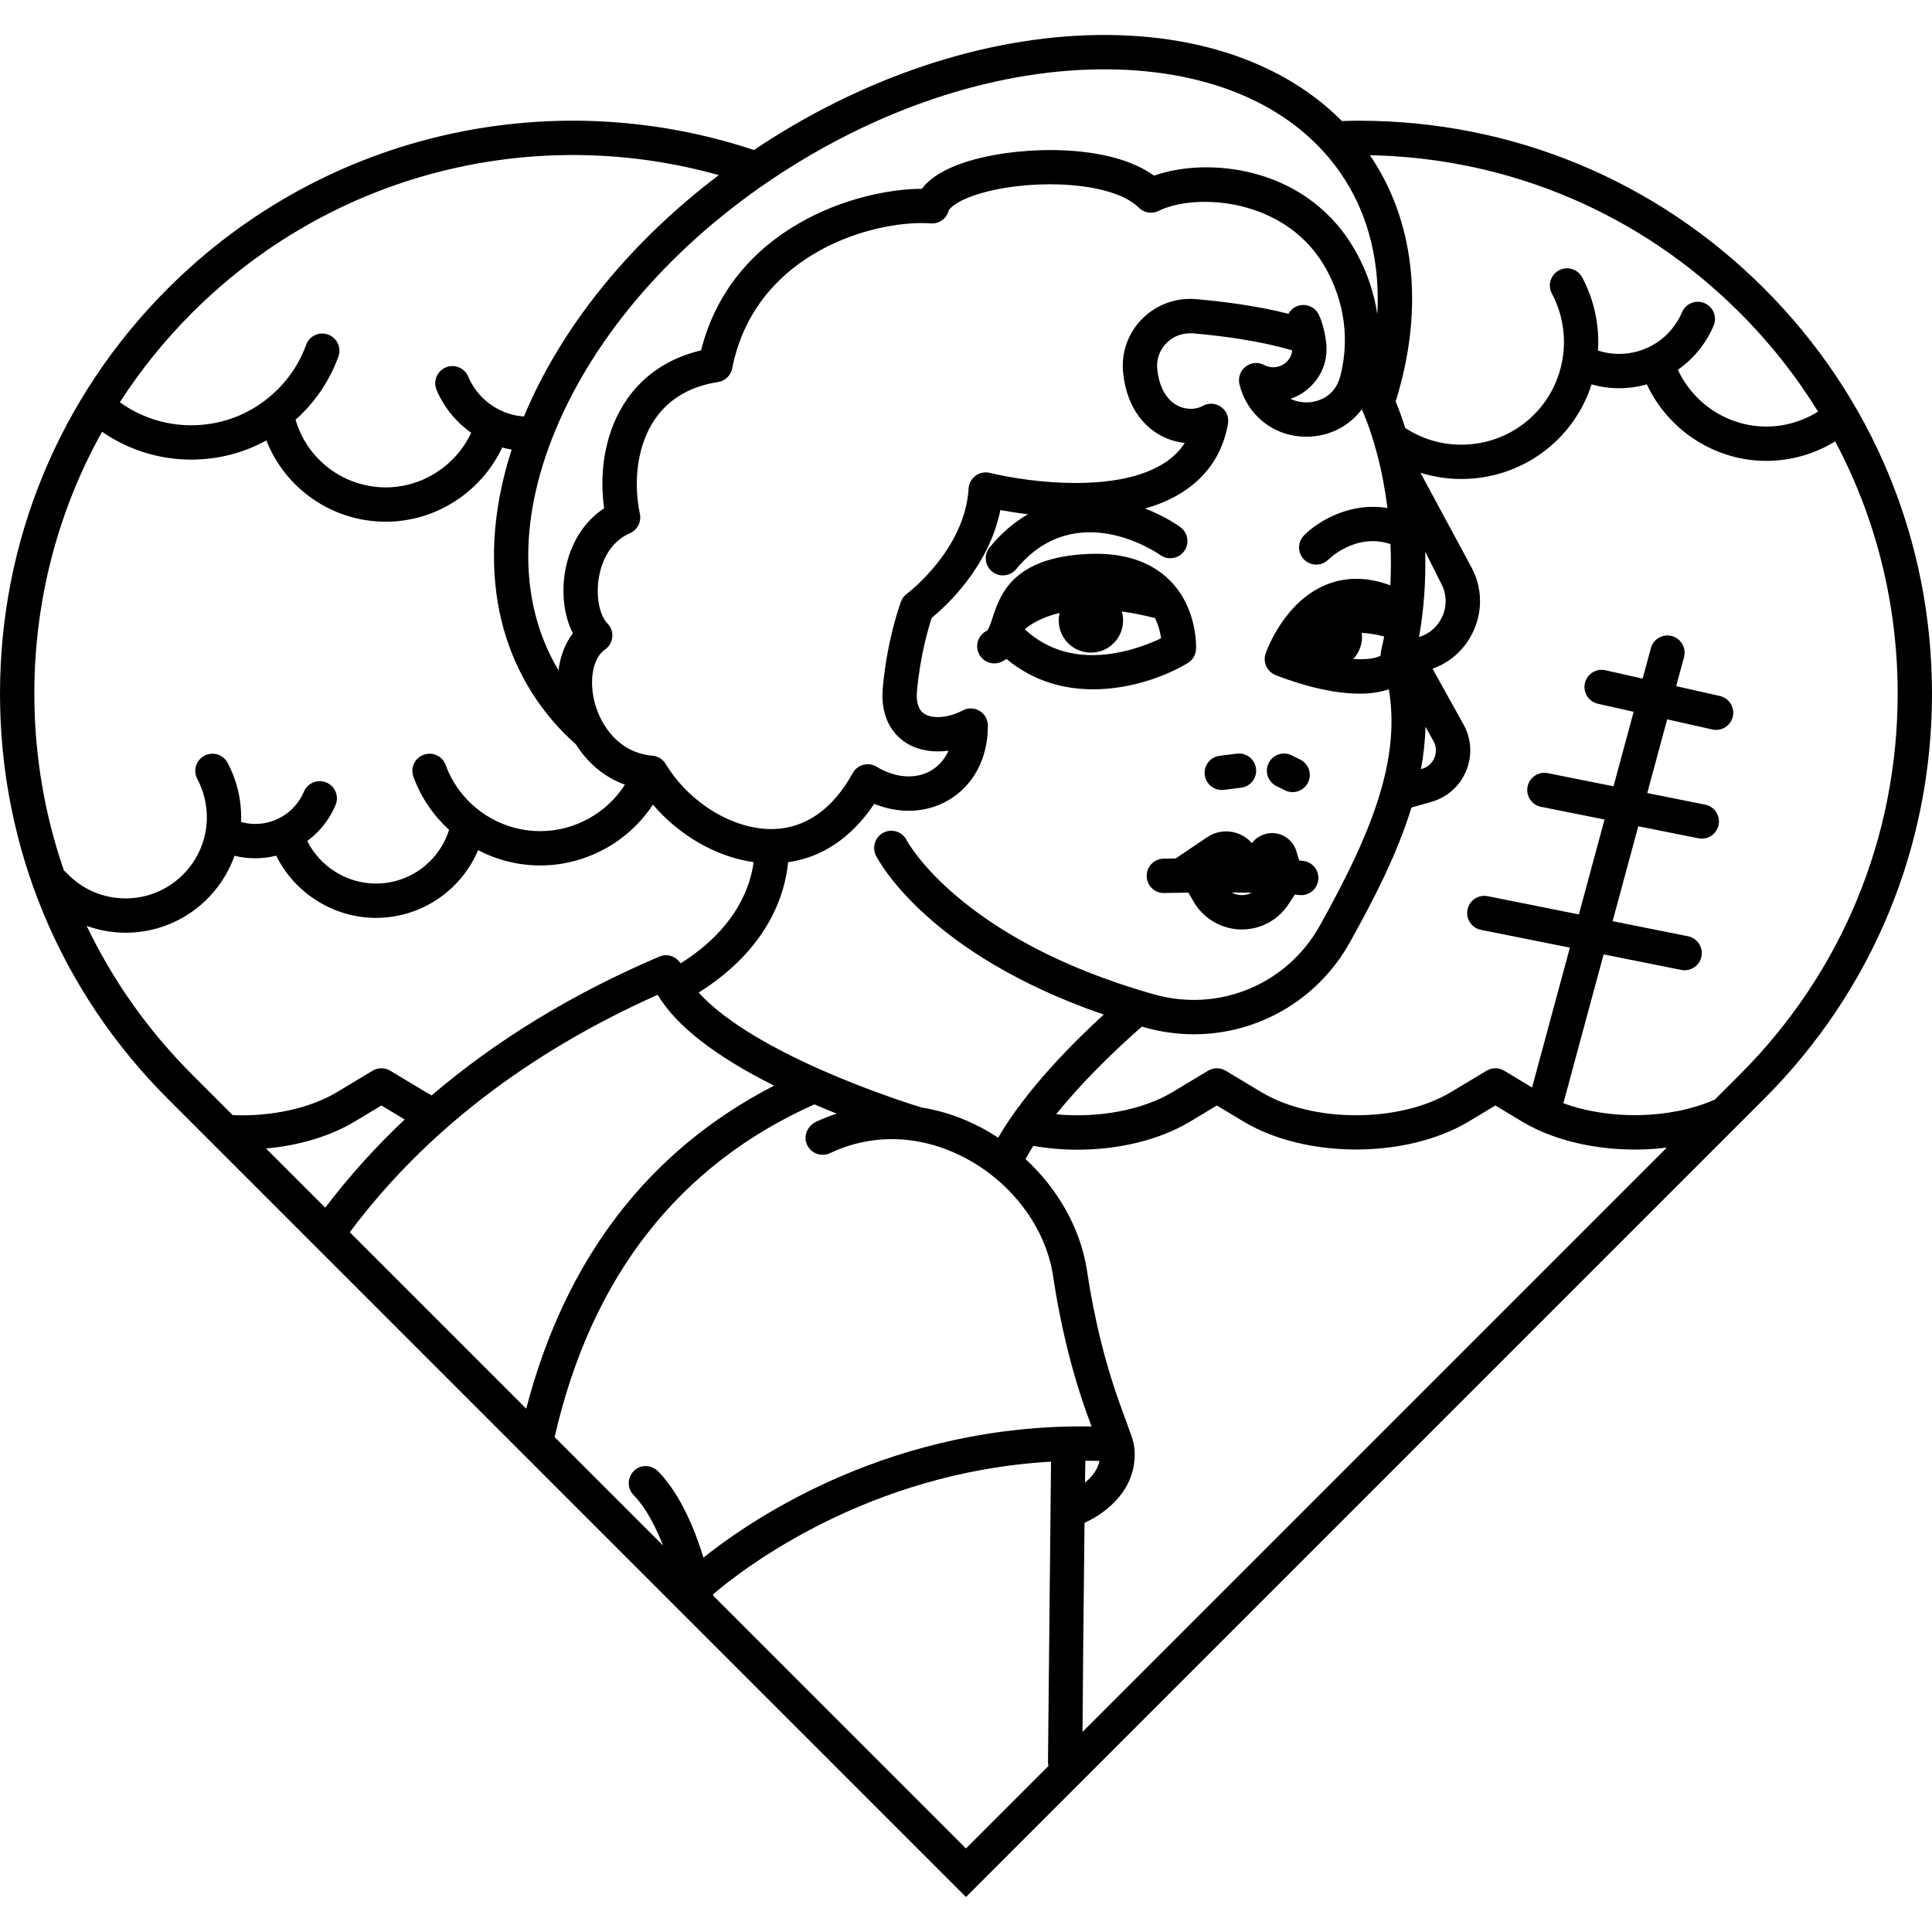 <?xml version="1.0" encoding="iso-8859-1"?>
<!-- Generator: Adobe Illustrator 18.0.0, SVG Export Plug-In . SVG Version: 6.00 Build 0)  -->
<!DOCTYPE svg PUBLIC "-//W3C//DTD SVG 1.1//EN" "http://www.w3.org/Graphics/SVG/1.1/DTD/svg11.dtd">
<svg version="1.1" id="Capa_1" xmlns="http://www.w3.org/2000/svg" xmlns:xlink="http://www.w3.org/1999/xlink" x="0px" y="0px"
	 viewBox="0 0 450.155 450.155" style="enable-background:new 0 0 450.155 450.155;" xml:space="preserve">
<g>
	<path d="M271.1,200.069c-2.208,0.044-3.963,1.87-3.919,4.079c0.044,2.209,1.844,3.991,4.079,3.919
		c1.427-0.028,3.385-0.058,5.632-0.082l1.233,2.123c2.314,3.984,6.615,6.46,11.223,6.46c4.373,0,8.422-2.179,10.832-5.828
		l1.531-2.319c0.328,0.034,0.636,0.069,0.903,0.107c0.192,0.027,0.382,0.041,0.571,0.041c1.958-0.001,3.67-1.44,3.955-3.436
		c0.312-2.187-1.208-4.213-3.394-4.525c-0.313-0.045-0.668-0.085-1.042-0.125l-0.666-2.19c-0.633-2.084-2.354-3.644-4.491-4.068
		c-2.137-0.429-4.323,0.355-5.707,2.038l-0.158,0.192c-0.923-1.073-2.13-1.887-3.523-2.345c-2.337-0.767-4.848-0.419-6.888,0.957
		l-7.339,4.954C272.333,200.045,271.296,200.065,271.1,200.069z M291.652,207.995c-0.701,0.366-1.486,0.572-2.304,0.572
		c-0.846,0-1.662-0.223-2.384-0.617C288.55,207.958,290.129,207.972,291.652,207.995z"/>
	<path d="M284.675,184.068c0.165,0,0.333-0.01,0.501-0.031l4-0.5c2.192-0.273,3.747-2.272,3.473-4.465
		c-0.273-2.191-2.264-3.749-4.465-3.473l-4,0.5c-2.192,0.273-3.747,2.272-3.473,4.465
		C280.963,182.587,282.687,184.068,284.675,184.068z"/>
	<path d="M297.391,183.146l2,1c0.575,0.287,1.185,0.423,1.786,0.423c1.467,0,2.88-0.811,3.581-2.212
		c0.988-1.977,0.187-4.379-1.789-5.367l-2-1c-1.976-0.986-4.379-0.187-5.367,1.789C294.614,179.755,295.415,182.158,297.391,183.146
		z"/>
	<path d="M233.467,154.146c0.363-0.181,0.708-0.385,1.036-0.611c6.272,5.223,13.422,7.077,20.214,7.077
		c8.871-0.001,17.133-3.164,22.029-6.119c1.136-0.686,1.858-1.89,1.928-3.215c0.02-0.383,0.42-9.468-6.052-15.986
		c-4.468-4.5-10.903-6.6-19.125-6.22c-17.604,0.801-20.482,9.555-22.201,14.784c-0.271,0.822-0.525,1.599-0.791,2.195
		c-0.001,0.001-0.001,0.002-0.002,0.004c0,0,0,0.001-0.001,0.001c-0.001,0.003-0.002,0.005-0.003,0.008
		c-0.002,0.006-0.005,0.012-0.008,0.018c-0.155,0.355-0.385,0.801-0.6,0.908c-1.977,0.987-2.778,3.39-1.791,5.366
		C229.088,154.331,231.492,155.133,233.467,154.146z M238.816,146.598c0.96-0.854,3.462-2.695,8.076-3.774
		c-0.134,0.56-0.212,1.142-0.212,1.743c0,4.142,3.358,7.5,7.5,7.5s7.5-3.358,7.5-7.5c0-0.727-0.109-1.427-0.301-2.091
		c2.362,0.321,4.937,0.819,7.739,1.536c0.842,1.704,1.238,3.421,1.418,4.709c-2.283,1.088-6.242,2.712-10.879,3.482
		c-8.324,1.386-15.332-0.478-20.862-5.538C238.801,146.644,238.809,146.621,238.816,146.598z"/>
	<path d="M411.049,67.23c-25.205-25.215-58.73-39.102-94.399-39.102c-1.362,0-2.691,0.028-3.999,0.069
		c-4.798-4.85-10.537-8.894-17.16-12.081c-10.07-4.846-21.748-7.508-34.708-7.912c-26.291-0.827-55.075,7.737-81.054,24.099
		c-1.374,0.865-2.724,1.755-4.065,2.653c-22.826-7.586-47.272-8.896-70.843-3.733c-24.894,5.45-47.62,17.901-65.72,36.007
		C13.886,92.445,0,125.969,0,161.628c0,35.658,13.886,69.183,39.101,94.397L225.07,442.005l185.978-185.979
		c25.219-25.214,39.107-58.738,39.107-94.398S436.267,92.443,411.049,67.23z M405.392,72.887
		c7.032,7.031,13.118,14.753,18.213,23.007c-3.589,2.259-7.765,3.494-12.065,3.494c-8.879,0-16.949-5.32-20.596-13.239
		c3.61-2.521,6.535-6.035,8.33-10.28c0.86-2.035-0.091-4.382-2.125-5.242c-2.036-0.863-4.382,0.092-5.243,2.125
		c-2.495,5.896-8.243,9.707-14.645,9.707c-1.708,0-3.361-0.267-4.942-0.785c0.041-0.664,0.081-1.329,0.081-2.006
		c0-5.233-1.297-10.431-3.751-15.032c-1.039-1.95-3.461-2.688-5.412-1.647c-1.949,1.039-2.687,3.462-1.647,5.411
		c1.838,3.447,2.81,7.344,2.81,11.269c0,1.338-0.105,2.636-0.318,3.887c-1.891,11.619-11.821,20.053-23.612,20.053
		c-4.691,0-9.174-1.353-13.056-3.895c-0.685-2.172-1.43-4.24-2.227-6.175c6.454-20.648,4.732-40.403-4.942-55.77
		c-0.342-0.543-0.694-1.078-1.053-1.608C351.771,36.802,382.297,49.782,405.392,72.887z M332.072,128.542l3.703,7.385
		c1.349,2.499,1.411,5.397,0.173,7.952c-1.083,2.233-2.988,3.849-5.318,4.547C331.805,141.878,332.24,135.143,332.072,128.542z
		 M332.139,169.331l1.862,3.351c0.666,1.198,0.746,2.611,0.221,3.878c-0.525,1.266-1.582,2.206-2.9,2.581l-0.239,0.068
		C331.687,175.938,332.056,172.642,332.139,169.331z M204.102,199.357c0.495,0.99,11.869,22.853,53.072,37.039
		c-6.702,6.114-18.002,17.306-24.604,28.681c-1.292-0.848-2.619-1.65-3.996-2.374c-4.481-2.356-9.179-3.911-13.923-4.679
		c-0.008-0.002-0.015-0.007-0.023-0.009c-2.173-0.666-12.119-3.802-23.28-8.728c-13.515-5.971-23.31-12.191-28.559-18.026
		c16.595-10.394,20.187-23.433,20.839-30.372c9.588-1.356,15.989-7.487,20.061-13.597c5.817,2.355,11.963,2.151,17.019-0.691
		c6-3.372,9.449-9.731,9.472-17.457c0.003-0.977-0.321-1.953-0.964-2.688c-1.276-1.458-3.311-1.775-4.918-0.919
		c-3.241,1.729-7.013,2.041-8.969,0.745c-1.347-0.894-1.907-2.695-1.666-5.354c0.737-8.104,2.635-14.552,3.417-16.949
		c3.299-2.704,13.339-11.864,16-25.128c1.761,0.319,3.952,0.667,6.429,0.962c-3.096,1.793-6.107,4.304-8.915,7.707
		c-1.406,1.704-1.164,4.226,0.54,5.632c0.745,0.614,1.647,0.914,2.543,0.914c1.153,0,2.297-0.496,3.088-1.454
		c13.885-16.834,32.807-3.842,33.605-3.279c1.799,1.271,4.291,0.848,5.569-0.948c1.28-1.801,0.859-4.298-0.942-5.578
		c-2.127-1.512-4.944-3.069-8.198-4.313c3.215-0.922,6.269-2.211,8.979-3.986c5.651-3.701,9.126-8.98,10.33-15.691
		c0.193-1.077-0.032-2.219-0.684-3.098c-1.266-1.707-3.509-2.106-5.23-1.125c-1.336,0.765-3.662,1.03-5.843-0.103
		c-2.644-1.371-4.318-4.419-4.713-8.583c-0.268-2.825,1.098-5.605,3.675-7.165c1.47-0.89,3.215-1.199,4.927-1.049
		c6.49,0.572,15.359,1.709,22.832,3.945c-0.084,1.096-0.576,1.896-1.026,2.409c-1.31,1.493-3.532,1.98-5.354,1.057
		c-0.899-0.455-1.919-0.678-2.897-0.435c-2.353,0.586-3.51,2.859-2.982,4.918c1.81,7.252,8.039,12.141,15.511,12.165
		c0.02,0,0.039,0,0.059,0c5.279,0,9.953-2.413,12.915-6.384c0.004,0,0.004,0,0.008,0.001c2.757,6.238,4.882,14.287,5.976,23
		c-8.801-1.458-16.274,3.141-19.462,6.396c-1.539,1.572-1.511,4.082,0.051,5.631c0.778,0.771,1.794,1.154,2.812,1.154
		c1.027,0,2.054-0.391,2.837-1.171c0.279-0.278,6.442-6.279,14.465-3.61c0.14,3.184,0.134,6.405-0.032,9.615
		c-5.037-1.883-9.826-2.026-14.292-0.403c-10.377,3.772-14.592,15.777-14.766,16.286c-0.689,2.012,0.317,4.211,2.289,5.006
		c2.521,1.016,11.413,4.346,19.591,4.346c2.396,0,4.728-0.292,6.823-1.006c1.262,7.427,0.56,14.973-1.682,22.967
		c-0.032,0.092-0.054,0.187-0.079,0.282c-2.775,9.751-7.814,20.171-14.35,31.862c-7.628,13.657-23.486,20.222-38.561,15.971
		c-45.324-12.794-57.562-35.71-57.669-35.92c-0.989-1.977-3.392-2.777-5.367-1.788C203.915,194.979,203.114,197.381,204.102,199.357
		z M141.508,145.24c-1.631-1.631-2.852-6.063-1.903-11.062c0.528-2.778,2.161-7.765,7.169-9.942
		c1.737-0.755,2.706-2.624,2.322-4.479c-1.701-8.219-0.367-16.508,3.567-22.172c3.258-4.691,8.178-7.572,14.624-8.564
		c1.665-0.256,2.991-1.528,3.316-3.181c5.114-25.998,30.938-33.863,44.089-33.863c0.771,0,1.501,0.027,2.179,0.079
		c1.926,0.148,3.683-1.102,4.175-2.971c0.122-0.461,1.88-2.536,8.264-4.263c12.065-3.258,30.04-2.426,36.039,3.573
		c1.218,1.219,3.078,1.52,4.618,0.75c8.488-4.249,30.017-3.217,39.189,13.819c3.798,7.049,5.054,14.8,3.63,22.415
		c-0.001,0.006-0.002,0.013-0.003,0.02l0,0.002l-0.001,0.005c-0.144,0.796-0.335,1.6-0.48,2.184
		c-1.158,4.548-4.845,6.166-7.921,6.166c-0.01,0-0.02,0-0.029,0c-1.189-0.004-2.471-0.254-3.657-0.828
		c2.046-0.702,3.903-1.935,5.368-3.605c2.349-2.681,3.383-6.118,2.911-9.687c-0.079-0.589-0.172-1.176-0.284-1.743
		c-0.001-0.005,0-0.01-0.001-0.015c-0.001-0.007-0.003-0.013-0.004-0.021c-0.001-0.005-0.001-0.01-0.002-0.015
		c-0.001-0.005-0.003-0.01-0.004-0.015c-0.328-1.698-0.788-3.196-1.372-4.45c-0.933-2.003-3.313-2.868-5.315-1.937
		c-0.79,0.368-1.394,0.964-1.79,1.67c-7.446-1.888-15.52-2.889-21.546-3.41c-4.671-0.398-9.242,1.276-12.544,4.605
		c-3.254,3.282-4.871,7.786-4.436,12.358c0.892,9.394,6.018,13.386,8.994,14.929c1.705,0.885,3.54,1.418,5.382,1.601
		c-1.147,1.806-2.693,3.338-4.654,4.622c-10.717,7.019-30.678,4.787-40.783,2.361c-1.149-0.276-2.363-0.029-3.314,0.675
		c-0.95,0.704-1.541,1.792-1.612,2.973c-0.871,14.366-14.245,24.422-14.373,24.517c-0.627,0.46-1.107,1.093-1.38,1.821
		c-0.13,0.347-3.202,8.636-4.238,20.042c-0.693,7.622,2.967,11.256,5.21,12.744c2.747,1.822,6.349,2.47,10.107,1.962
		c-0.917,2.039-2.354,3.665-4.225,4.717c-3.557,1.999-8.241,1.633-12.529-0.978c-0.933-0.567-2.057-0.729-3.112-0.447
		c-1.055,0.281-1.949,0.982-2.474,1.939c-4.593,8.365-11.009,12.873-18.554,13.034c-9.199,0.179-19.481-6.047-25.019-15.183
		c-0.662-1.093-1.807-1.803-3.079-1.912c-7.693-0.659-11.996-6.83-13.457-12.385c-1.383-5.256-0.384-10.441,2.374-12.329
		c0.982-0.672,1.614-1.746,1.724-2.931C142.772,147.253,142.35,146.08,141.508,145.24z M317.28,147.452
		c1.683,0.102,3.447,0.366,5.235,0.861c-0.219,1.116-0.456,2.225-0.725,3.32c-0.093,0.379-0.125,0.765-0.104,1.15
		c-1.483,0.732-3.751,0.927-6.377,0.746c1.26-1.342,2.038-3.142,2.038-5.128C317.346,148.079,317.319,147.764,317.28,147.452z
		 M183.991,39.073c24.646-15.52,51.822-23.64,76.542-22.872c24.128,0.753,42.93,9.926,52.941,25.828
		c5.6,8.896,8.087,19.597,7.436,31.182c-0.717-4.824-2.291-9.552-4.709-14.04c-11.093-20.6-34.866-22.708-47.317-18.239
		c-10.295-7.498-30.388-6.881-41.66-3.832c-6.086,1.646-10.244,3.954-12.42,6.887c-15.121,0.051-44.212,8.91-51.455,37.653
		c-7.319,1.711-13.248,5.61-17.256,11.382c-4.746,6.833-6.637,15.96-5.338,25.409c-4.617,3.038-7.837,8.079-9.009,14.255
		c-1.02,5.372-0.32,10.874,1.732,14.88c-1.789,2.318-2.929,5.3-3.348,8.617c-9.446-15.788-9.41-36.323,0.15-57.977
		C140.265,75.589,159.339,54.589,183.991,39.073z M44.758,72.886c17.017-17.021,38.377-28.726,61.773-33.849
		c20.224-4.428,41.133-3.797,60.942,1.766c-20.055,15.203-35.629,34.05-44.512,54.172c-0.305,0.69-0.599,1.379-0.886,2.068
		c-1.949-0.144-3.829-0.631-5.595-1.497c-3.322-1.629-5.946-4.402-7.388-7.808c-0.861-2.034-3.208-2.987-5.243-2.124
		c-2.034,0.861-2.985,3.209-2.124,5.243c1.709,4.036,4.519,7.475,8.064,9.974c-3.544,7.619-11.327,12.729-19.887,12.729
		c-9.834,0-18.34-6.508-21.032-15.759c4.484-3.999,7.91-9.039,9.978-14.715c0.756-2.075-0.313-4.371-2.389-5.128
		c-2.077-0.755-4.372,0.313-5.127,2.39c-1.849,5.076-5.09,9.502-9.38,12.806c-5.014,3.882-11.032,5.934-17.401,5.934
		c-6.013,0-11.807-1.891-16.632-5.366C32.723,86.283,38.347,79.297,44.758,72.886z M14.906,202.858
		C10.369,189.774,8,175.884,8,161.628c0-21.711,5.483-42.578,15.781-61.029c6.072,4.208,13.289,6.489,20.768,6.489
		c6.224,0,12.185-1.536,17.514-4.468c4.42,11.248,15.348,18.941,27.839,18.941c11.654,0,22.253-6.941,27.108-17.297
		c0.729,0.202,1.465,0.373,2.21,0.502c-2.748,8.491-4.136,16.842-4.123,24.928c0.019,11.752,2.989,22.412,8.83,31.688
		c2.841,4.502,6.296,8.554,10.266,12.062c2.55,4.025,6.309,7.553,11.417,9.38c-4.29,6.7-11.754,10.828-19.743,10.828
		c-9.813,0-18.664-6.191-22.022-15.407c-0.756-2.076-3.051-3.149-5.128-2.389c-2.076,0.756-3.145,3.052-2.389,5.127
		c1.76,4.831,4.656,9.029,8.303,12.368c-2.302,7.364-9.144,12.516-17.044,12.516c-6.804,0-13.011-3.955-15.997-9.906
		c2.844-2.115,5.149-4.975,6.594-8.391c0.86-2.035-0.091-4.382-2.125-5.242c-2.034-0.863-4.382,0.092-5.243,2.125
		c-1.934,4.571-6.39,7.525-11.353,7.525c-1.133,0-2.232-0.165-3.295-0.459c0.015-0.368,0.028-0.737,0.028-1.109
		c0-4.419-1.095-8.803-3.167-12.677c-1.042-1.948-3.467-2.684-5.414-1.641c-1.948,1.042-2.683,3.466-1.641,5.414
		c1.453,2.717,2.221,5.796,2.221,8.903c0,10.431-8.486,18.916-18.917,18.916c-5.264,0-10.152-2.109-13.764-5.939
		C15.327,203.186,15.122,203.011,14.906,202.858z M54.212,259.824l-9.454-9.455c-10.243-10.243-18.493-21.948-24.565-34.64
		c2.894,1.04,5.967,1.596,9.086,1.596c11.691,0,21.66-7.494,25.368-17.928c1.572,0.383,3.191,0.58,4.815,0.58
		c1.675,0,3.311-0.214,4.888-0.604c4.294,8.702,13.332,14.492,23.237,14.492c10.575,0,19.839-6.386,23.811-15.781
		c4.387,2.283,9.325,3.566,14.469,3.566c10.579,0,20.477-5.391,26.263-14.174c6.218,7.26,14.819,12.188,23.459,13.404
		c-0.678,5.322-3.803,15.284-17.013,23.583c-0.422-0.681-1.038-1.228-1.783-1.556c-1.013-0.446-2.167-0.452-3.185-0.019
		c-20.296,8.673-38.01,19.5-53.034,32.332c-0.466-0.247-0.926-0.505-1.374-0.771l-8.27-4.971c-1.268-0.762-2.855-0.761-4.123,0.001
		l-8.258,4.971C72.264,258.228,63.26,260.199,54.212,259.824z M61.989,267.602c7.725-0.704,14.961-2.856,20.683-6.296l6.199-3.73
		l5.428,3.263c-6.801,6.4-12.98,13.256-18.518,20.556L61.989,267.602z M81.497,287.11c17.328-23.181,41.421-41.783,71.742-55.328
		c4.265,7.192,13.363,14.285,27.121,21.173c-29.251,15.062-48.642,40.323-57.753,75.266L81.497,287.11z M244.292,411.469
		l-19.222,19.222l-58.872-58.875c-0.024-0.111-0.046-0.223-0.07-0.333c7.017-5.989,36.102-28.501,78.761-30.917
		c-0.18,16.131-0.708,69.719-0.71,69.978C244.178,410.863,244.223,411.17,244.292,411.469z M163.906,362.914
		c-3.322-10.816-7.366-16.788-10.477-20.009c-1.752-1.813-4.613-1.759-6.121,0.262c-1.205,1.615-1.038,3.804,0.303,5.166
		c1.698,1.725,4.324,5.196,6.886,11.781l-25.27-25.271c8.519-37.313,28.87-63.379,60.525-77.525c1.78,0.767,3.521,1.49,5.2,2.163
		c-1.616,0.523-3.21,1.144-4.77,1.871c-1.924,0.896-2.994,3.1-2.259,5.091c0.824,2.232,3.358,3.235,5.466,2.241
		c6.155-2.909,12.766-3.868,19.35-2.906c0.161,0.035,0.323,0.06,0.487,0.074c3.922,0.63,7.831,1.937,11.623,3.932
		c10.826,5.693,18.664,16.089,20.458,27.146c1.848,12.445,4.776,24.074,8.702,34.563l0.327,0.874
		C208.284,331.643,175.819,353.424,163.906,362.914z M256.191,340.395c-0.48,2.163-1.861,3.813-3.38,5.035
		c0.022-1.701,0.045-3.397,0.069-5.076C253.979,340.359,255.077,340.362,256.191,340.395z M252.228,403.532
		c0.073-10.001,0.228-29.252,0.467-48.707c5.391-2.472,12.098-7.93,11.668-16.755c-0.061-1.246-0.362-2.467-0.786-3.64
		c-0.772-2.139-2.076-5.743-2.076-5.743c-3.729-9.962-6.515-21.043-8.276-32.9c-0.004-0.028-0.019-0.127-0.024-0.155
		c-1.548-9.541-6.746-18.643-14.261-25.578c0.561-1.018,1.17-2.04,1.821-3.062c3.385,0.593,6.846,0.887,10.29,0.887
		c9.651,0,19.143-2.282,26.281-6.573l6.197-3.73l6.198,3.73c14.47,8.704,38.014,8.703,52.482,0.001l6.208-3.731l6.199,3.73
		c9.081,5.465,21.869,7.552,33.75,6.087L252.228,403.532z M405.391,250.369l-5.823,5.823c-10.357,4.606-24.624,4.795-35.302,0.854
		l9.377-34.673l18.085,3.617c0.265,0.054,0.529,0.079,0.789,0.079c1.868,0,3.538-1.315,3.918-3.217
		c0.433-2.166-0.972-4.273-3.138-4.706l-17.561-3.512l5.98-22.113l14.012,2.802c0.265,0.054,0.529,0.079,0.789,0.079
		c1.868,0,3.538-1.315,3.918-3.217c0.433-2.166-0.972-4.273-3.138-4.706l-13.488-2.698l4.645-17.177l10.514,2.365
		c0.295,0.066,0.591,0.099,0.882,0.099c1.829,0,3.48-1.264,3.898-3.123c0.485-2.155-0.869-4.296-3.024-4.78l-10.179-2.29
		l1.829-6.763c0.577-2.132-0.685-4.328-2.817-4.905c-2.134-0.578-4.329,0.685-4.906,2.817l-1.918,7.094l-8.676-1.952
		c-2.153-0.482-4.296,0.869-4.78,3.024c-0.485,2.155,0.869,4.296,3.024,4.78l8.341,1.877l-4.695,17.362l-15.316-3.063
		c-2.166-0.44-4.273,0.972-4.707,3.138c-0.433,2.166,0.972,4.273,3.138,4.706l14.793,2.958l-5.98,22.113l-21.243-4.249
		c-2.169-0.438-4.273,0.971-4.707,3.138c-0.433,2.166,0.972,4.273,3.138,4.706l20.72,4.144l-8.812,32.583l-6.487-3.904
		c-1.27-0.764-2.856-0.764-4.123-0.001l-8.271,4.972c-11.988,7.213-32.246,7.212-44.235,0l-8.26-4.971
		c-1.27-0.764-2.856-0.762-4.125,0l-8.258,4.971c-7.036,4.23-17.303,6.1-27.126,5.183c7.384-9.203,16.4-17.326,19.992-20.437
		c0.23,0.066,0.447,0.135,0.679,0.201c3.799,1.072,7.639,1.589,11.424,1.589c14.8,0,28.775-7.896,36.293-21.356
		c5.503-9.844,11.021-20.463,14.398-31.473l4.642-1.321c3.681-1.048,6.633-3.676,8.1-7.211s1.242-7.482-0.617-10.828l-7.213-12.983
		c4.09-1.459,7.42-4.432,9.366-8.444c2.374-4.897,2.253-10.452-0.331-15.241l-11.857-21.98c3.048,0.953,6.24,1.459,9.51,1.459
		c14.09,0,26.182-9.033,30.366-22.039c2.086,0.581,4.25,0.89,6.425,0.89c2.221,0,4.385-0.318,6.454-0.896
		c4.955,10.668,15.846,17.825,27.825,17.825c5.706,0,11.262-1.594,16.059-4.543c9.509,17.89,14.555,37.948,14.555,58.783
		C442.155,195.152,429.099,226.666,405.391,250.369z"/>
</g>
<g>
</g>
<g>
</g>
<g>
</g>
<g>
</g>
<g>
</g>
<g>
</g>
<g>
</g>
<g>
</g>
<g>
</g>
<g>
</g>
<g>
</g>
<g>
</g>
<g>
</g>
<g>
</g>
<g>
</g>
</svg>
